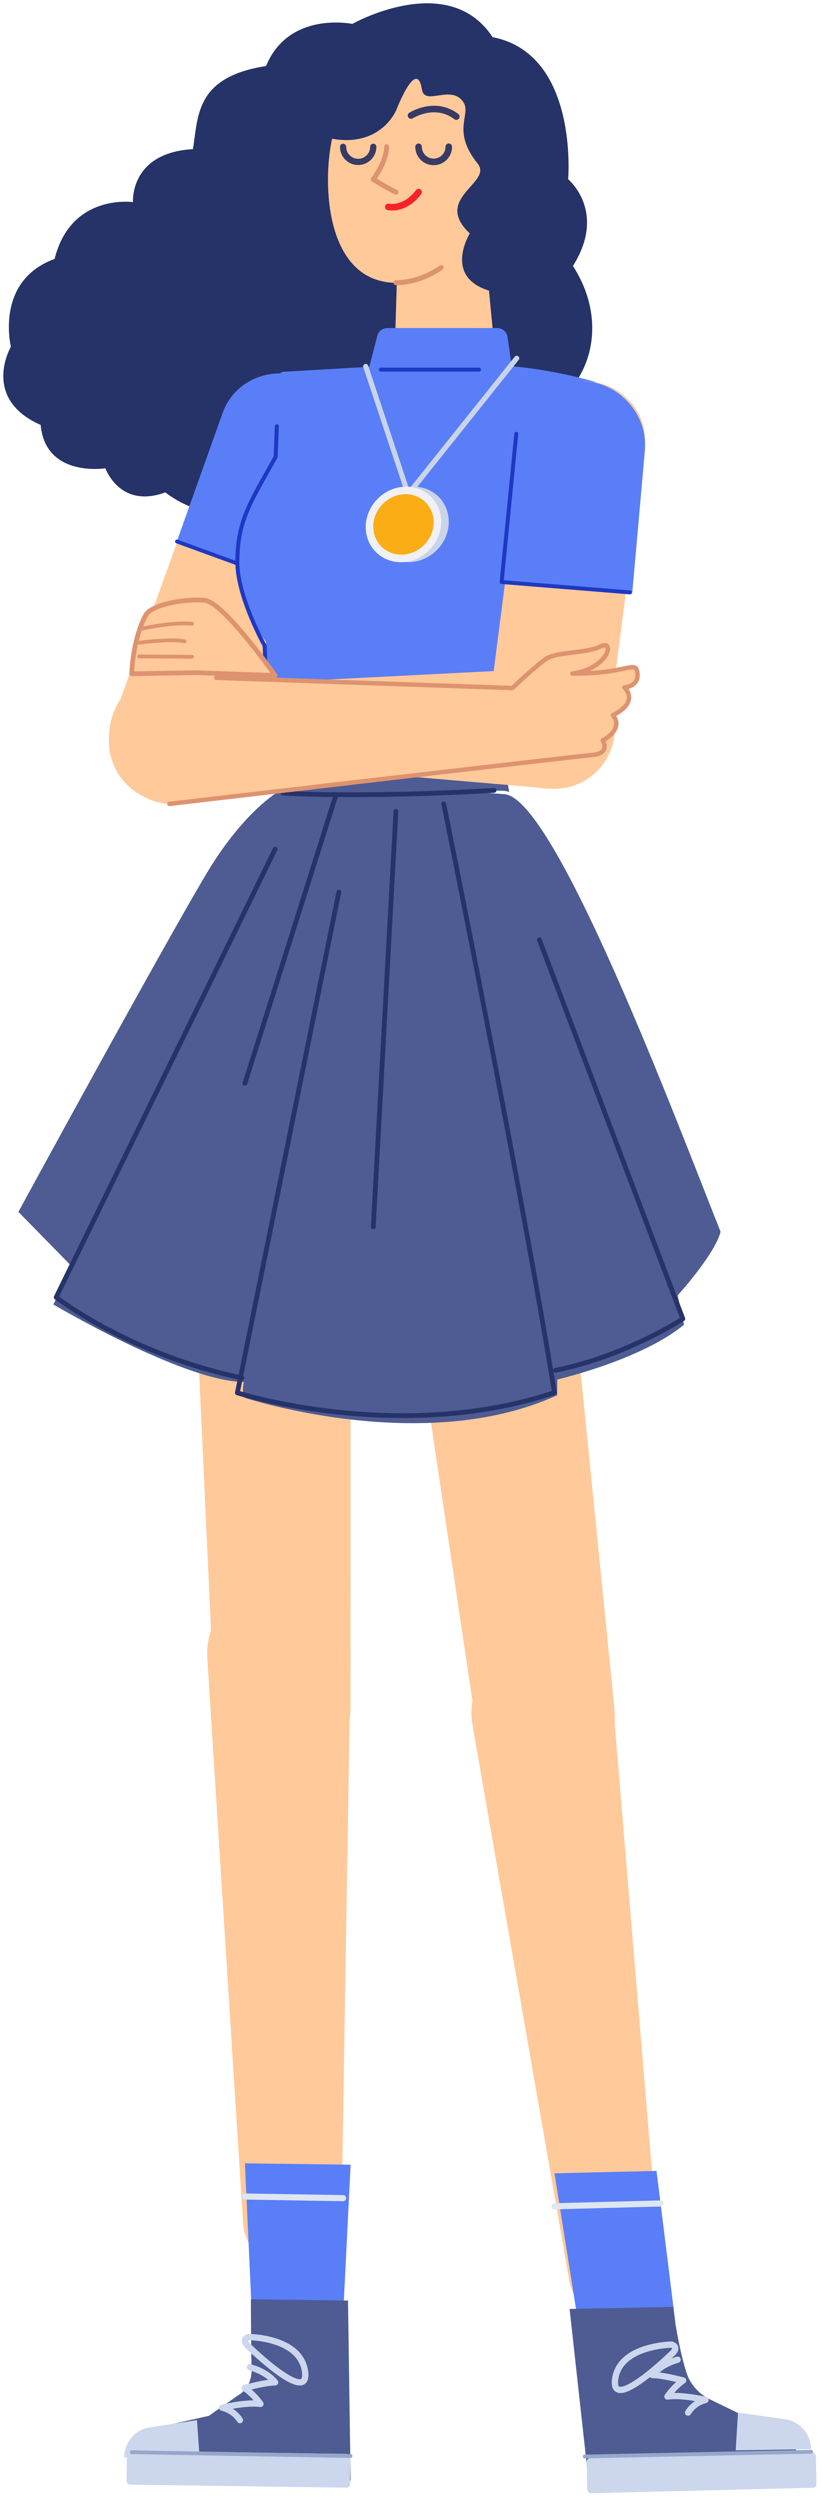 <?xml version="1.0" encoding="utf-8"?>
<svg width="109px" height="331px" viewBox="0 0 109 331" version="1.1" xmlns:xlink="http://www.w3.org/1999/xlink" xmlns="http://www.w3.org/2000/svg">
  <desc>Created with Lunacy</desc>
  <defs>
    <path d="M0 0L29.644 0L29.644 4.868L0 4.868L0 0Z" transform="translate(0.325 0.074)" id="path_1" />
    <path d="M0 0L30.436 0L30.436 5.4L0 5.4L0 0Z" transform="translate(0.261 0.278)" id="path_2" />
    <clipPath id="mask_1">
      <use xlink:href="#path_1" />
    </clipPath>
    <clipPath id="mask_2">
      <use xlink:href="#path_2" />
    </clipPath>
  </defs>
  <g id="1.人物组件/7.设计师/站立原型" transform="translate(0.437 0.437)">
    <path d="M17.174 26.326C17.174 26.326 8.963 25.13 6.793 33.847C-1.164 36.752 1.006 45.469 1.006 45.469C1.006 45.469 -2.991 52.317 4.948 55.826C5.583 62.841 13.522 61.566 13.522 61.566C13.522 61.566 15.427 66.987 21.461 64.755C27.971 69.84 40.239 68.819 44.595 62.603C53.233 69.079 68.263 61.174 66.377 55.263C76.465 54.65 81.356 43.905 75.445 34.778C79.985 27.558 74.809 23.297 74.809 23.297C74.809 23.297 76.238 6.713 64.806 4.481C58.932 -4.449 46.23 2.727 46.23 2.727C46.23 2.727 37.815 0.973 34.798 8.308C25.395 9.76 25.836 14.951 25.113 19.31C16.698 19.789 17.174 26.326 17.174 26.326" id="Fill-1" fill="#253368" stroke="none" />
    <path d="M5.893 55.523L5.326 55.319C1.143 53.817 -1.028 49.215 0.478 45.042L14.809 5.314C16.314 1.14 20.924 -1.025 25.108 0.477L25.676 0.681C29.858 2.183 32.028 6.784 30.522 10.958L16.192 50.686C14.687 54.86 10.075 57.026 5.893 55.523" transform="translate(14 50)" id="Fill-3" fill="#FFC999" stroke="none" />
    <path d="M15.436 28L21.551 10.843C23.026 6.708 20.746 2.057 16.485 0.508C12.223 -1.041 7.531 1.076 6.057 5.211L0 22.205L15.436 28Z" transform="translate(23 49)" id="Fill-5" fill="#597EF7" stroke="none" />
    <path d="M0 11.258L15.757 17L22 0" transform="translate(23 60)" id="Stroke-7" fill="none" stroke="#1D39C4" stroke-width="0.506" stroke-linecap="round" stroke-linejoin="round" />
    <path d="M11.417 90.998L11.417 90.998C7.917 91.081 4.976 88.383 4.755 84.887L0.019 10.105C-0.322 4.719 3.884 0.129 9.277 0.003C14.67 -0.125 19.087 4.262 18.999 9.659L17.785 84.58C17.728 88.084 14.918 90.916 11.417 90.998" transform="translate(27 209)" id="Fill-9" fill="#FFC999" stroke="none" />
    <path d="M10.253 0.003L10.253 0.003C4.358 0.145 -0.266 5.237 0.012 11.276L3.011 76.214C3.241 81.216 7.322 85.115 12.204 84.997C17.085 84.879 20.983 80.788 20.984 75.781L21 10.77C21.002 4.723 16.148 -0.139 10.253 0.003" transform="translate(25 150)" id="Fill-11" fill="#FFC999" stroke="none" />
    <path d="M0.868 18.846L13.063 19L14 0.177L0 0L0.868 18.846Z" transform="translate(32 286)" id="Fill-13" fill="#597EF7" stroke="none" />
    <path d="M0 0.393L13 0.608" transform="translate(32 290)" id="Stroke-15" fill="none" stroke="#DFE5F1" stroke-width="0.812" stroke-linecap="round" stroke-linejoin="round" />
    <path d="M28.655 0.168L29 24L0.025 23.62L8.61529e-05 19.962C-0.004 18.617 0.945 17.462 2.253 17.221L10.235 15.429L13.955 12.811C15.155 12.141 15.893 10.863 15.874 9.478C15.834 6.5 15.774 1.45 15.796 0L28.655 0.168Z" transform="translate(17 304)" id="Fill-17" fill="#4E5C93" stroke="none" />
    <g id="分组" transform="translate(16 324)">
      <path d="M0 0L29.644 0L29.644 4.868L0 4.868L0 0Z" transform="translate(0.325 0.074)" id="Clip-20" fill="none" stroke="none" />
      <g clip-path="url(#mask_1)">
        <path d="M29.105 4.868L0.485 4.472C0.213 4.469 -0.004 4.23 4.6669e-05 3.941L0.041 0.518C0.045 0.228 0.268 -0.003 0.539 3.19532e-05L29.159 0.396C29.43 0.4 29.647 0.638 29.644 0.927L29.602 4.351C29.598 4.64 29.376 4.872 29.105 4.868" transform="translate(0.325 0.074)" id="Fill-19" fill="#CCD7EE" stroke="none" />
      </g>
    </g>
    <path d="M0 4.937L0 4.937C0.025 2.934 1.463 1.246 3.393 0.953L9.65 0L10 5L0 4.937Z" transform="translate(16 320)" id="Fill-21" fill="#CCD7EE" stroke="none" />
    <path d="M0 0.249L29 0.75" transform="translate(17 324)" id="Stroke-23" fill="none" stroke="#96A7CA" stroke-width="0.5" stroke-linecap="round" stroke-linejoin="round" />
    <path d="M2.336 7C1.456 5.608 0 5.359 0 5.359C0 5.359 3.04 4.593 5.057 4.85C4.064 3.457 2.95 2.752 2.95 2.752C2.95 2.752 5.766 1.984 7 2C5.785 0.489 3.659 0 3.659 0" transform="translate(29 313)" id="Stroke-25" fill="none" stroke="#CCD7EE" stroke-width="0.831" stroke-linecap="round" stroke-linejoin="round" />
    <path d="M0.462 1.76429e-07C0.462 1.76429e-07 7.332 -0.01 7.964 4.566C8.598 9.141 0.544 1.306 0.544 1.306C0.544 1.306 -0.623 0.419 0.462 1.76429e-07Z" transform="translate(32 309)" id="Stroke-27" fill="none" stroke="#CCD7EE" stroke-width="0.831" stroke-linecap="round" stroke-linejoin="round" />
    <path d="M19.331 88.933L19.331 88.933C22.774 88.509 25.267 86.234 24.977 82.8L18.795 8.573C18.349 3.281 13.563 -0.58 8.258 0.072C2.953 0.725 -0.741 5.629 0.126 10.869L12.939 84.376C13.502 87.776 15.889 89.356 19.331 88.933" transform="translate(62 217)" id="Fill-29" fill="#FFC999" stroke="none" />
    <path d="M9.453 0.082L9.453 0.082C15.458 -0.656 20.899 3.66 21.498 9.64L27.954 73.926C28.451 78.877 24.879 83.318 19.905 83.93C14.932 84.541 10.377 81.1 9.643 76.177L0.118 12.268C-0.768 6.323 3.448 0.82 9.453 0.082" transform="translate(53 152)" id="Fill-31" fill="#FFC999" stroke="none" />
    <path d="M16 20L3.126 20L0 0.321L13.514 0L16 20Z" transform="translate(73 287)" id="Fill-33" fill="#597EF7" stroke="none" />
    <path d="M14 0.314L0 0.686" transform="translate(73 291)" id="Stroke-35" fill="none" stroke="#DFE5F1" stroke-width="0.812" stroke-linecap="round" stroke-linejoin="round" />
    <path d="M0 0.279L2.508 23L30 22.372L29.989 18.885C29.981 17.603 28.954 16.511 27.553 16.293L22.757 14.279L18.48 12.196C17.191 11.569 16.058 10.29 15.596 9.036C14.743 6.717 13.785 1.382 13.747 0L0 0.279Z" transform="translate(75 305)" id="Fill-37" fill="#4E5C93" stroke="none" />
    <g id="分组" transform="translate(77 324)">
      <path d="M0 0L30.436 0L30.436 5.4L0 5.4L0 0Z" transform="translate(0.261 0.278)" id="Clip-40" fill="none" stroke="none" />
      <g clip-path="url(#mask_2)">
        <path d="M0.589 5.4L29.943 4.681C30.221 4.675 30.442 4.424 30.436 4.12L30.362 0.537C30.355 0.233 30.124 -0.007 29.846 0L0.493 0.719C0.214 0.725 -0.006 0.976 0 1.28L0.074 4.864C0.081 5.167 0.311 5.406 0.589 5.4" transform="translate(0.261 0.278)" id="Fill-39" fill="#CCD7EE" stroke="none" />
      </g>
    </g>
    <path d="M10 4.84C9.956 2.839 8.503 1.166 6.57 0.891L0.304 0L0 5L10 4.84Z" transform="translate(97 319)" id="Fill-41" fill="#CCD7EE" stroke="none" />
    <path d="M30 0.187L0 0.813" transform="translate(77 324)" id="Stroke-43" fill="none" stroke="#96A7CA" stroke-width="0.5" stroke-linecap="round" stroke-linejoin="round" />
    <path d="M4.69 7C5.553 5.597 7 5.333 7 5.333C7 5.333 3.967 4.596 1.961 4.873C2.937 3.467 4.038 2.75 4.038 2.75C4.038 2.75 1.229 2.008 0 2.037C1.196 0.51 3.308 0 3.308 0" transform="translate(86 312)" id="Stroke-45" fill="none" stroke="#CCD7EE" stroke-width="0.831" stroke-linecap="round" stroke-linejoin="round" />
    <path d="M7.532 0C7.532 0 0.629 0.062 0.032 4.59C-0.566 9.118 7.461 1.292 7.461 1.292C7.461 1.292 8.625 0.403 7.532 0Z" transform="translate(81 310)" id="Stroke-47" fill="none" stroke="#CCD7EE" stroke-width="0.831" stroke-linecap="round" stroke-linejoin="round" />
    <path d="M0.545 7.936C7.073 9.092 9.059 4.109 9.059 4.109C9.059 4.109 11.752 -2.91 12.442 1.399C12.808 3.689 16.318 0.65 17.932 3.092C19.017 4.735 16.303 6.852 19.831 11.232C21.875 13.769 13.811 15.794 18.786 20.472C18.786 20.472 15.249 26.181 21.325 28.043L21.969 34.738C22.343 38.634 19.304 42.006 15.424 42C11.723 41.995 8.759 38.907 8.872 35.176L9.118 27.014C-0.316 27.014 -0.777 13.935 0.545 7.936" transform="translate(43 10)" id="Fill-49" fill="#FFC999" stroke="none" />
    <path d="M4 0C4 0 2.441 2.315 0 1.964" transform="translate(51 25)" id="Stroke-51" fill="none" stroke="#F5222D" stroke-width="0.874" stroke-linecap="round" stroke-linejoin="round" />
    <path d="M1.77 0C1.77 0 1.893 1.681 0 4.322C2.04 5.568 3 6 3 6" transform="translate(49 19)" id="Stroke-53" fill="none" stroke="#DD936F" stroke-width="0.656" stroke-linecap="round" stroke-linejoin="round" />
    <path d="M0 0C0 1.105 0.895 2 2 2C3.104 2 4 1.105 4 0" transform="translate(55 19)" id="Stroke-55" fill="none" stroke="#373A65" stroke-width="0.87" stroke-linecap="round" stroke-linejoin="round" />
    <path d="M0 0C0 1.105 0.895 2 2 2C3.105 2 4 1.105 4 0" transform="translate(45 19)" id="Stroke-57" fill="none" stroke="#373A65" stroke-width="0.825" stroke-linecap="round" stroke-linejoin="round" />
    <path d="M0 0.859C0 0.859 3.152 -1.165 6 1" transform="translate(54 14)" id="Stroke-59" fill="none" stroke="#373A65" stroke-width="0.87" stroke-linecap="round" stroke-linejoin="round" />
    <path d="M0 2C1.955 1.966 3.985 1.353 6 0" transform="translate(52 35)" id="Stroke-61" fill="none" stroke="#DD936F" stroke-width="0.656" stroke-linecap="round" stroke-linejoin="round" />
    <path d="M64.378 0.716C71.081 1.24 86.99 43.537 93 58.661C92.2 61.707 87.312 67.081 87.312 67.081C87.312 67.081 87.835 69.506 88.156 70.963C82.436 75.66 71.375 78.212 71.375 78.212L71.35 80.296C53.663 88.428 29.978 80.634 29.978 80.634C29.978 80.634 29.537 80.182 29.854 78.548C21.823 78.455 4.628 68.282 4.628 68.282L7.073 63.248L0 56.021C0 56.021 19.099 20.937 24.977 11.124C30.138 2.509 34.978 0.029 34.978 0.029C34.978 0.029 52.485 -0.215 64.378 0.716" transform="translate(2 104)" id="Fill-63" fill="#4E5C93" stroke="none" />
    <path d="M29 0L0 59.33C0 59.33 9.677 66.91 24.613 70" transform="translate(7 112)" id="Stroke-65" fill="none" stroke="#253368" stroke-width="0.632" stroke-linecap="round" stroke-linejoin="round" />
    <path d="M0 0L19 50.184C19 50.184 11.477 55.116 2.142 57" transform="translate(71 124)" id="Stroke-67" fill="none" stroke="#253368" stroke-width="0.632" stroke-linecap="round" stroke-linejoin="round" />
    <path d="M13.443 11.673L0 77.977C0 77.977 21.481 84.804 42 77.939C37.327 49.222 27.329 0 27.329 0" transform="translate(31 106)" id="Stroke-69" fill="none" stroke="#253368" stroke-width="0.632" stroke-linecap="round" stroke-linejoin="round" />
    <path d="M3 0L0 55" transform="translate(49 107)" id="Stroke-71" fill="none" stroke="#253368" stroke-width="0.632" stroke-linecap="round" stroke-linejoin="round" />
    <path d="M12 0L0 38" transform="translate(32 105)" id="Stroke-73" fill="none" stroke="#253368" stroke-width="0.632" stroke-linecap="round" stroke-linejoin="round" />
    <path d="M0 4.197L0.501 0.611C0.501 0.611 15.496 0.696 30.202 0C30.574 1.593 31 4.457 31 4.457C29.764 3.498 16.406 6.299 0 4.197" transform="translate(36 100)" id="Fill-75" fill="#4E5C93" stroke="none" />
    <path d="M0.007 0.523C-0.324 0.669 11.794 1.182 28 0.211" transform="translate(37 104)" id="Stroke-77" fill="none" stroke="#253368" stroke-width="0.632" stroke-linecap="round" stroke-linejoin="round" />
    <path d="M5.156 16.267C3.503 19.828 0.441 25.956 0.06 30.004C-0.558 36.568 3.766 41.453 3.766 41.453C3.766 41.453 3.809 39.521 4.229 56.528C24.034 59.962 36.66 56.311 36.66 56.311L36.274 51.803L39.49 41.147C39.49 41.147 41.444 37.178 45.459 28.325C48.25 22.171 48.056 14.54 47.678 10.461C47.517 8.713 48.816 7.518 47.107 7.043C41.135 5.384 36.342 5.057 36.342 5.057L35.779 1.163C35.683 0.496 35.105 0 34.423 0L19.865 0C19.241 0 18.695 0.419 18.539 1.018L17.473 5.13L6.081 5.789C4.667 6.063 5.982 8.306 5.834 9.724L5.156 16.267Z" transform="translate(31 43)" id="Fill-79" fill="#597EF7" stroke="none" />
    <path d="M13 0.5L0 0.5" transform="translate(50 48)" id="Stroke-81" fill="none" stroke="#1D39C4" stroke-width="0.529" stroke-linecap="round" stroke-linejoin="round" />
    <path d="M20 0L5.623 18L0 1.079" transform="translate(48 47)" id="Stroke-83" fill="none" stroke="#C9D4EA" stroke-width="0.678" stroke-linecap="round" stroke-linejoin="round" />
    <path d="M0.794 2.601C-0.698 5.023 -0.026 8.061 2.297 9.386C4.619 10.711 7.713 9.821 9.206 7.399C10.698 4.978 10.026 1.939 7.703 0.614C5.381 -0.711 2.288 0.179 0.794 2.601" transform="translate(49 64)" id="Fill-85" fill="#C9D4EA" stroke="none" />
    <path d="M0.794 2.601C-0.698 5.023 -0.026 8.06 2.297 9.386C4.619 10.711 7.713 9.822 9.206 7.399C10.698 4.977 10.026 1.939 7.703 0.614C5.381 -0.71 2.288 0.179 0.794 2.601" transform="translate(48 64)" id="Fill-87" fill="#F0F0F5" stroke="none" />
    <path d="M0.636 2.081C-0.559 4.018 -0.021 6.449 1.837 7.509C3.696 8.569 6.17 7.857 7.365 5.919C8.559 3.981 8.021 1.551 6.162 0.491C4.304 -0.569 1.83 0.143 0.636 2.081" transform="translate(49 65)" id="Fill-89" fill="#FAAD14" stroke="none" />
    <path d="M41 23.655L35.829 38.953L36.29 43.609C36.29 43.609 21.762 46.786 4.108 43.536C4.108 42.317 3.612 29.064 3.612 29.064C3.612 29.064 0 22.587 0 18.002C0 12.51 1.692 10.145 5.074 4.043L5.228 0" transform="translate(31 56)" id="Stroke-91" fill="none" stroke="#1D39C4" stroke-width="0.529" stroke-linecap="round" stroke-linejoin="round" />
    <path d="M0.004 6.985L0.004 6.985C-0.1 9.495 1.787 11.639 4.289 11.853L52.57 15.989C57.02 16.222 60.808 12.773 60.993 8.319C61.18 3.825 57.63 0.067 53.135 0L4.465 2.482C2.039 2.605 0.105 4.558 0.004 6.985" transform="translate(20 88)" id="Fill-93" fill="#FFC999" stroke="none" />
    <path d="M6.867 53.865L7.206 53.914C11.495 54.536 15.402 51.708 15.931 47.595L20.94 8.708C21.47 4.596 18.422 0.758 14.133 0.135L13.794 0.086C9.505 -0.536 5.598 2.292 5.069 6.405L0.06 45.292C-0.469 49.404 2.578 53.243 6.867 53.865" transform="translate(64 50)" id="Fill-95" fill="#FFC999" stroke="none" />
    <path d="M0 26.848L2.189 7.466C2.594 2.899 6.699 -0.439 11.313 0.047C15.928 0.533 19.372 4.668 18.968 9.235L17.307 28L0 26.848Z" transform="translate(66 50)" id="Fill-97" fill="#597EF7" stroke="none" />
    <path d="M17 21L0 19.625L1.939 0" transform="translate(66 57)" id="Stroke-99" fill="none" stroke="#1D39C4" stroke-width="0.522" stroke-linecap="round" stroke-linejoin="round" />
    <path d="M55.988 6.576L55.988 6.576C56.159 9.219 54.49 11.508 52.2 11.771L8.627 16.982C4.547 17.294 0.324 13.578 0.021 8.886C-0.286 4.152 2.863 0.138 6.989 0L51.757 1.894C53.988 1.988 55.823 4.018 55.988 6.576" transform="translate(14 89)" id="Fill-101" fill="#FFC999" stroke="none" />
    <path d="M18.696 8.979C20.231 10.847 17.314 12.218 17.314 12.218C17.314 12.218 18.394 13.667 15.942 14.093C13.764 14.472 0.261 16 0.261 16L0 6.166L5.147 5.497C5.147 5.497 8.07 2.849 9.58 1.814C11.088 0.779 14.999 1.103 17.025 0.152C19.051 -0.8 18.05 3.011 13.231 3.631C20.823 3.692 21.809 1.749 21.991 3.659C22.149 5.333 20.223 5.415 20.223 5.415C20.223 5.415 22.382 7.214 18.696 8.979" transform="translate(62 85)" id="Fill-103" fill="#FFC999" stroke="none" />
    <path d="M6.192 4.304L45.421 5.664C45.421 5.664 48.297 2.936 49.781 1.869C51.265 0.802 55.114 1.137 57.105 0.156C59.098 -0.824 58.115 3.102 53.373 3.742C60.842 3.804 61.812 1.803 61.991 3.77C62.147 5.496 60.252 5.58 60.252 5.58C60.252 5.58 62.376 7.434 58.75 9.251C60.26 11.176 57.391 12.589 57.391 12.589C57.391 12.589 58.481 14.302 56.041 14.521C53.599 14.741 0 21 0 21" transform="translate(22 85)" id="Stroke-105" fill="none" stroke="#DD936F" stroke-width="0.588" stroke-linecap="round" stroke-linejoin="round" />
    <path d="M19 10C19 10 12.174 0.261 9.637 0.037C7.101 -0.186 2.609 0.613 1.863 2.004C0.106 5.287 0 9.776 0 9.776L8.552 9.629L19 10Z" transform="translate(17 79)" id="Fill-107" fill="#FFC999" stroke="none" />
    <path d="M19 10C19 10 12.174 0.261 9.637 0.037C7.101 -0.186 2.609 0.613 1.863 2.004C0.106 5.287 0 9.776 0 9.776L8.552 9.629L19 10Z" transform="translate(17 79)" id="Stroke-109" fill="none" stroke="#DD936F" stroke-width="0.623" stroke-linecap="round" stroke-linejoin="round" />
    <path d="M0 0.89C0 0.89 4.033 -0.101 7 0.15" transform="translate(18 82)" id="Stroke-111" fill="none" stroke="#DD936F" stroke-width="0.5" stroke-linecap="round" stroke-linejoin="round" />
    <path d="M0 0.658C0 0.658 4.393 0.088 6 0.48" transform="translate(18 84)" id="Stroke-113" fill="none" stroke="#DD936F" stroke-width="0.5" stroke-linecap="round" stroke-linejoin="round" />
    <path d="M0 0.481L7 0.518" transform="translate(18 86)" id="Stroke-115" fill="none" stroke="#DD936F" stroke-width="0.5" stroke-linecap="round" stroke-linejoin="round" />
  </g>
</svg>